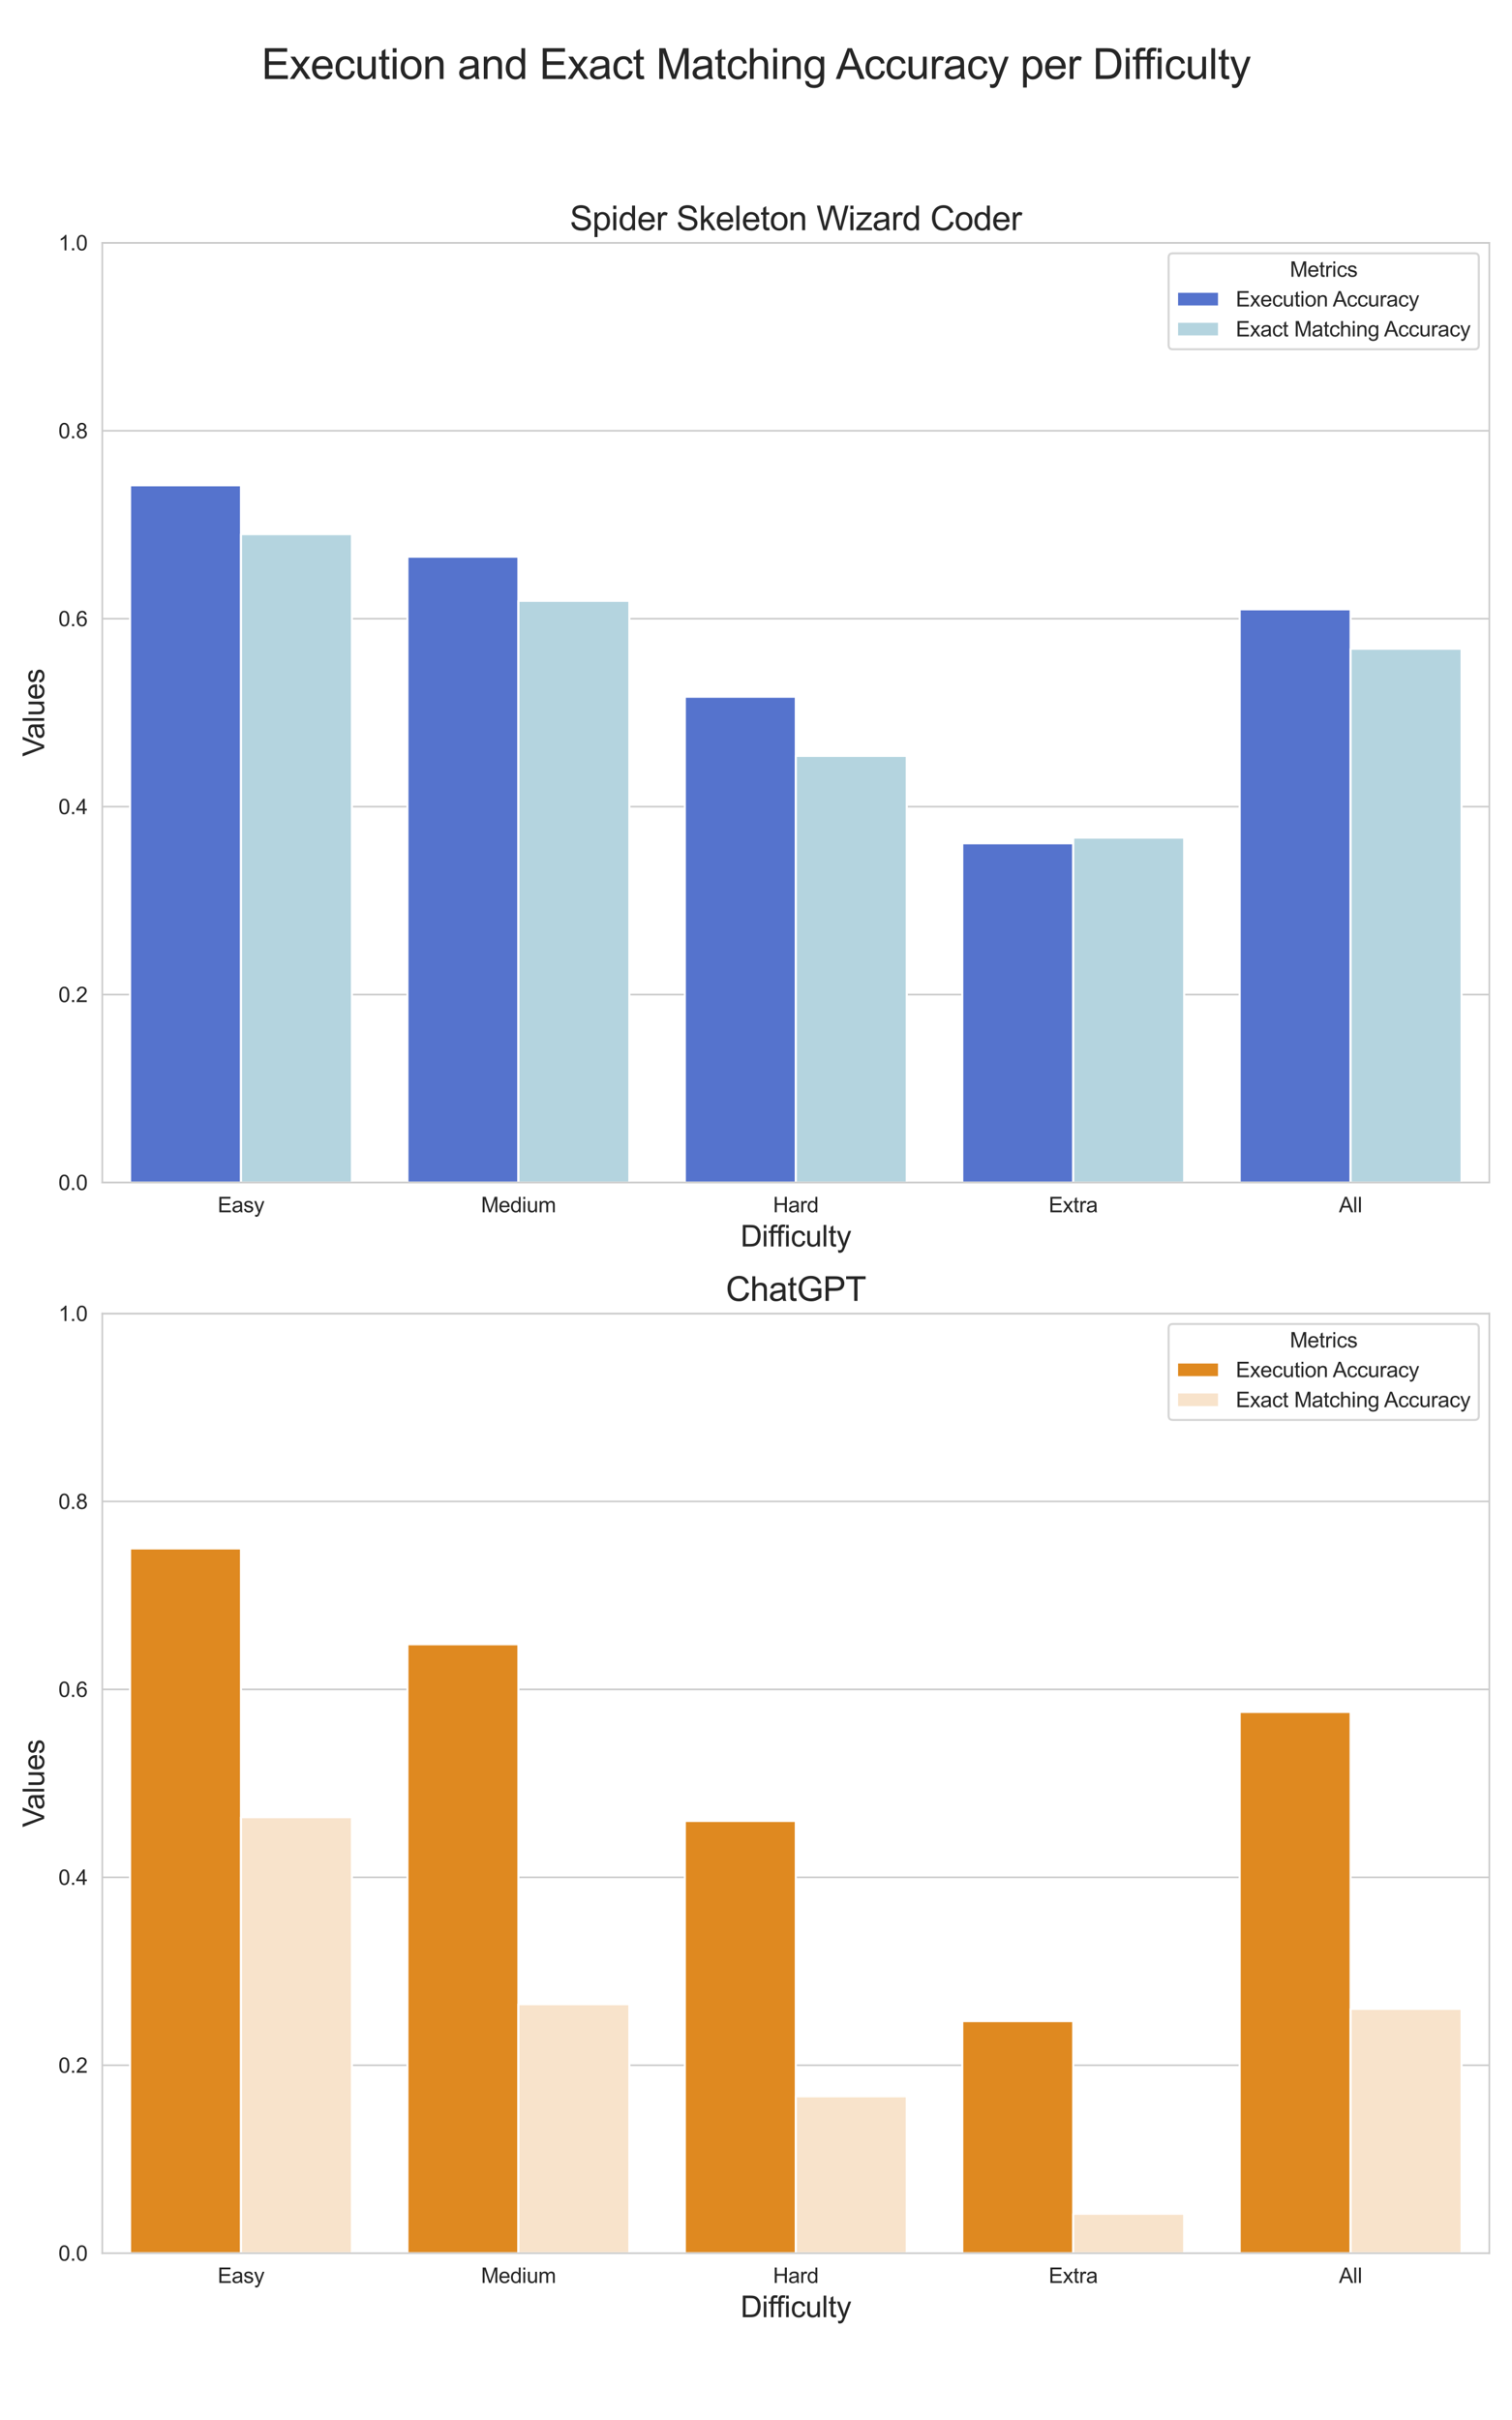<?xml version="1.0" encoding="utf-8" standalone="no"?>
<!DOCTYPE svg PUBLIC "-//W3C//DTD SVG 1.1//EN"
  "http://www.w3.org/Graphics/SVG/1.1/DTD/svg11.dtd">
<svg xmlns:xlink="http://www.w3.org/1999/xlink" width="720pt" height="1152pt" viewBox="0 0 720 1152" xmlns="http://www.w3.org/2000/svg" version="1.1">
 <defs>
  <style type="text/css">*{stroke-linejoin: round; stroke-linecap: butt}</style>
 </defs>
 <g id="figure_1">
  <g id="patch_1">
   <path d="M 0 1152 
L 720 1152 
L 720 0 
L 0 0 
z
" style="fill: #ffffff"/>
  </g>
  <g id="axes_1">
   <g id="patch_2">
    <path d="M 48.71 562.919 
L 709.2 562.919 
L 709.2 115.597 
L 48.71 115.597 
z
" style="fill: #ffffff"/>
   </g>
   <g id="matplotlib.axis_1">
    <g id="xtick_1">
     <g id="text_1">
      <!-- Easy -->
      <g style="fill: #262626" transform="translate(103.643 577.077) scale(0.1 -0.1)">
       <defs>
        <path id="ArialMT-45" d="M 506 0 
L 506 4581 
L 3819 4581 
L 3819 4041 
L 1113 4041 
L 1113 2638 
L 3647 2638 
L 3647 2100 
L 1113 2100 
L 1113 541 
L 3925 541 
L 3925 0 
L 506 0 
z
" transform="scale(0.016)"/>
        <path id="ArialMT-61" d="M 2588 409 
Q 2275 144 1986 34 
Q 1697 -75 1366 -75 
Q 819 -75 525 192 
Q 231 459 231 875 
Q 231 1119 342 1320 
Q 453 1522 633 1644 
Q 813 1766 1038 1828 
Q 1203 1872 1538 1913 
Q 2219 1994 2541 2106 
Q 2544 2222 2544 2253 
Q 2544 2597 2384 2738 
Q 2169 2928 1744 2928 
Q 1347 2928 1158 2789 
Q 969 2650 878 2297 
L 328 2372 
Q 403 2725 575 2942 
Q 747 3159 1072 3276 
Q 1397 3394 1825 3394 
Q 2250 3394 2515 3294 
Q 2781 3194 2906 3042 
Q 3031 2891 3081 2659 
Q 3109 2516 3109 2141 
L 3109 1391 
Q 3109 606 3145 398 
Q 3181 191 3288 0 
L 2700 0 
Q 2613 175 2588 409 
z
M 2541 1666 
Q 2234 1541 1622 1453 
Q 1275 1403 1131 1340 
Q 988 1278 909 1158 
Q 831 1038 831 891 
Q 831 666 1001 516 
Q 1172 366 1500 366 
Q 1825 366 2078 508 
Q 2331 650 2450 897 
Q 2541 1088 2541 1459 
L 2541 1666 
z
" transform="scale(0.016)"/>
        <path id="ArialMT-73" d="M 197 991 
L 753 1078 
Q 800 744 1014 566 
Q 1228 388 1613 388 
Q 2000 388 2187 545 
Q 2375 703 2375 916 
Q 2375 1106 2209 1216 
Q 2094 1291 1634 1406 
Q 1016 1563 777 1677 
Q 538 1791 414 1992 
Q 291 2194 291 2438 
Q 291 2659 392 2848 
Q 494 3038 669 3163 
Q 800 3259 1026 3326 
Q 1253 3394 1513 3394 
Q 1903 3394 2198 3281 
Q 2494 3169 2634 2976 
Q 2775 2784 2828 2463 
L 2278 2388 
Q 2241 2644 2061 2787 
Q 1881 2931 1553 2931 
Q 1166 2931 1000 2803 
Q 834 2675 834 2503 
Q 834 2394 903 2306 
Q 972 2216 1119 2156 
Q 1203 2125 1616 2013 
Q 2213 1853 2448 1751 
Q 2684 1650 2818 1456 
Q 2953 1263 2953 975 
Q 2953 694 2789 445 
Q 2625 197 2315 61 
Q 2006 -75 1616 -75 
Q 969 -75 630 194 
Q 291 463 197 991 
z
" transform="scale(0.016)"/>
        <path id="ArialMT-79" d="M 397 -1278 
L 334 -750 
Q 519 -800 656 -800 
Q 844 -800 956 -737 
Q 1069 -675 1141 -563 
Q 1194 -478 1313 -144 
Q 1328 -97 1363 -6 
L 103 3319 
L 709 3319 
L 1400 1397 
Q 1534 1031 1641 628 
Q 1738 1016 1872 1384 
L 2581 3319 
L 3144 3319 
L 1881 -56 
Q 1678 -603 1566 -809 
Q 1416 -1088 1222 -1217 
Q 1028 -1347 759 -1347 
Q 597 -1347 397 -1278 
z
" transform="scale(0.016)"/>
       </defs>
       <use xlink:href="#ArialMT-45"/>
       <use xlink:href="#ArialMT-61" x="66.699"/>
       <use xlink:href="#ArialMT-73" x="122.314"/>
       <use xlink:href="#ArialMT-79" x="172.314"/>
      </g>
     </g>
    </g>
    <g id="xtick_2">
     <g id="text_2">
      <!-- Medium -->
      <g style="fill: #262626" transform="translate(229.075 577.077) scale(0.1 -0.1)">
       <defs>
        <path id="ArialMT-4d" d="M 475 0 
L 475 4581 
L 1388 4581 
L 2472 1338 
Q 2622 884 2691 659 
Q 2769 909 2934 1394 
L 4031 4581 
L 4847 4581 
L 4847 0 
L 4263 0 
L 4263 3834 
L 2931 0 
L 2384 0 
L 1059 3900 
L 1059 0 
L 475 0 
z
" transform="scale(0.016)"/>
        <path id="ArialMT-65" d="M 2694 1069 
L 3275 997 
Q 3138 488 2766 206 
Q 2394 -75 1816 -75 
Q 1088 -75 661 373 
Q 234 822 234 1631 
Q 234 2469 665 2931 
Q 1097 3394 1784 3394 
Q 2450 3394 2872 2941 
Q 3294 2488 3294 1666 
Q 3294 1616 3291 1516 
L 816 1516 
Q 847 969 1125 678 
Q 1403 388 1819 388 
Q 2128 388 2347 550 
Q 2566 713 2694 1069 
z
M 847 1978 
L 2700 1978 
Q 2663 2397 2488 2606 
Q 2219 2931 1791 2931 
Q 1403 2931 1139 2672 
Q 875 2413 847 1978 
z
" transform="scale(0.016)"/>
        <path id="ArialMT-64" d="M 2575 0 
L 2575 419 
Q 2259 -75 1647 -75 
Q 1250 -75 917 144 
Q 584 363 401 755 
Q 219 1147 219 1656 
Q 219 2153 384 2558 
Q 550 2963 881 3178 
Q 1213 3394 1622 3394 
Q 1922 3394 2156 3267 
Q 2391 3141 2538 2938 
L 2538 4581 
L 3097 4581 
L 3097 0 
L 2575 0 
z
M 797 1656 
Q 797 1019 1065 703 
Q 1334 388 1700 388 
Q 2069 388 2326 689 
Q 2584 991 2584 1609 
Q 2584 2291 2321 2609 
Q 2059 2928 1675 2928 
Q 1300 2928 1048 2622 
Q 797 2316 797 1656 
z
" transform="scale(0.016)"/>
        <path id="ArialMT-69" d="M 425 3934 
L 425 4581 
L 988 4581 
L 988 3934 
L 425 3934 
z
M 425 0 
L 425 3319 
L 988 3319 
L 988 0 
L 425 0 
z
" transform="scale(0.016)"/>
        <path id="ArialMT-75" d="M 2597 0 
L 2597 488 
Q 2209 -75 1544 -75 
Q 1250 -75 995 37 
Q 741 150 617 320 
Q 494 491 444 738 
Q 409 903 409 1263 
L 409 3319 
L 972 3319 
L 972 1478 
Q 972 1038 1006 884 
Q 1059 663 1231 536 
Q 1403 409 1656 409 
Q 1909 409 2131 539 
Q 2353 669 2445 892 
Q 2538 1116 2538 1541 
L 2538 3319 
L 3100 3319 
L 3100 0 
L 2597 0 
z
" transform="scale(0.016)"/>
        <path id="ArialMT-6d" d="M 422 0 
L 422 3319 
L 925 3319 
L 925 2853 
Q 1081 3097 1340 3245 
Q 1600 3394 1931 3394 
Q 2300 3394 2536 3241 
Q 2772 3088 2869 2813 
Q 3263 3394 3894 3394 
Q 4388 3394 4653 3120 
Q 4919 2847 4919 2278 
L 4919 0 
L 4359 0 
L 4359 2091 
Q 4359 2428 4304 2576 
Q 4250 2725 4106 2815 
Q 3963 2906 3769 2906 
Q 3419 2906 3187 2673 
Q 2956 2441 2956 1928 
L 2956 0 
L 2394 0 
L 2394 2156 
Q 2394 2531 2256 2718 
Q 2119 2906 1806 2906 
Q 1569 2906 1367 2781 
Q 1166 2656 1075 2415 
Q 984 2175 984 1722 
L 984 0 
L 422 0 
z
" transform="scale(0.016)"/>
       </defs>
       <use xlink:href="#ArialMT-4d"/>
       <use xlink:href="#ArialMT-65" x="83.301"/>
       <use xlink:href="#ArialMT-64" x="138.916"/>
       <use xlink:href="#ArialMT-69" x="194.531"/>
       <use xlink:href="#ArialMT-75" x="216.748"/>
       <use xlink:href="#ArialMT-6d" x="272.363"/>
      </g>
     </g>
    </g>
    <g id="xtick_3">
     <g id="text_3">
      <!-- Hard -->
      <g style="fill: #262626" transform="translate(368.118 577.077) scale(0.1 -0.1)">
       <defs>
        <path id="ArialMT-48" d="M 513 0 
L 513 4581 
L 1119 4581 
L 1119 2700 
L 3500 2700 
L 3500 4581 
L 4106 4581 
L 4106 0 
L 3500 0 
L 3500 2159 
L 1119 2159 
L 1119 0 
L 513 0 
z
" transform="scale(0.016)"/>
        <path id="ArialMT-72" d="M 416 0 
L 416 3319 
L 922 3319 
L 922 2816 
Q 1116 3169 1280 3281 
Q 1444 3394 1641 3394 
Q 1925 3394 2219 3213 
L 2025 2691 
Q 1819 2813 1613 2813 
Q 1428 2813 1281 2702 
Q 1134 2591 1072 2394 
Q 978 2094 978 1738 
L 978 0 
L 416 0 
z
" transform="scale(0.016)"/>
       </defs>
       <use xlink:href="#ArialMT-48"/>
       <use xlink:href="#ArialMT-61" x="72.217"/>
       <use xlink:href="#ArialMT-72" x="127.832"/>
       <use xlink:href="#ArialMT-64" x="161.133"/>
      </g>
     </g>
    </g>
    <g id="xtick_4">
     <g id="text_4">
      <!-- Extra -->
      <g style="fill: #262626" transform="translate(499.383 577.077) scale(0.1 -0.1)">
       <defs>
        <path id="ArialMT-78" d="M 47 0 
L 1259 1725 
L 138 3319 
L 841 3319 
L 1350 2541 
Q 1494 2319 1581 2169 
Q 1719 2375 1834 2534 
L 2394 3319 
L 3066 3319 
L 1919 1756 
L 3153 0 
L 2463 0 
L 1781 1031 
L 1600 1309 
L 728 0 
L 47 0 
z
" transform="scale(0.016)"/>
        <path id="ArialMT-74" d="M 1650 503 
L 1731 6 
Q 1494 -44 1306 -44 
Q 1000 -44 831 53 
Q 663 150 594 308 
Q 525 466 525 972 
L 525 2881 
L 113 2881 
L 113 3319 
L 525 3319 
L 525 4141 
L 1084 4478 
L 1084 3319 
L 1650 3319 
L 1650 2881 
L 1084 2881 
L 1084 941 
Q 1084 700 1114 631 
Q 1144 563 1211 522 
Q 1278 481 1403 481 
Q 1497 481 1650 503 
z
" transform="scale(0.016)"/>
       </defs>
       <use xlink:href="#ArialMT-45"/>
       <use xlink:href="#ArialMT-78" x="66.699"/>
       <use xlink:href="#ArialMT-74" x="116.699"/>
       <use xlink:href="#ArialMT-72" x="144.482"/>
       <use xlink:href="#ArialMT-61" x="177.783"/>
      </g>
     </g>
    </g>
    <g id="xtick_5">
     <g id="text_5">
      <!-- All -->
      <g style="fill: #262626" transform="translate(637.594 577.077) scale(0.1 -0.1)">
       <defs>
        <path id="ArialMT-41" d="M -9 0 
L 1750 4581 
L 2403 4581 
L 4278 0 
L 3588 0 
L 3053 1388 
L 1138 1388 
L 634 0 
L -9 0 
z
M 1313 1881 
L 2866 1881 
L 2388 3150 
Q 2169 3728 2063 4100 
Q 1975 3659 1816 3225 
L 1313 1881 
z
" transform="scale(0.016)"/>
        <path id="ArialMT-6c" d="M 409 0 
L 409 4581 
L 972 4581 
L 972 0 
L 409 0 
z
" transform="scale(0.016)"/>
       </defs>
       <use xlink:href="#ArialMT-41"/>
       <use xlink:href="#ArialMT-6c" x="66.699"/>
       <use xlink:href="#ArialMT-6c" x="88.916"/>
      </g>
     </g>
    </g>
    <g id="text_6">
     <!-- Difficulty -->
     <g style="fill: #262626" transform="translate(352.63 593.373) scale(0.14 -0.14)">
      <defs>
       <path id="ArialMT-44" d="M 494 0 
L 494 4581 
L 2072 4581 
Q 2606 4581 2888 4516 
Q 3281 4425 3559 4188 
Q 3922 3881 4101 3404 
Q 4281 2928 4281 2316 
Q 4281 1794 4159 1391 
Q 4038 988 3847 723 
Q 3656 459 3429 307 
Q 3203 156 2883 78 
Q 2563 0 2147 0 
L 494 0 
z
M 1100 541 
L 2078 541 
Q 2531 541 2789 625 
Q 3047 709 3200 863 
Q 3416 1078 3536 1442 
Q 3656 1806 3656 2325 
Q 3656 3044 3420 3430 
Q 3184 3816 2847 3947 
Q 2603 4041 2063 4041 
L 1100 4041 
L 1100 541 
z
" transform="scale(0.016)"/>
       <path id="ArialMT-66" d="M 556 0 
L 556 2881 
L 59 2881 
L 59 3319 
L 556 3319 
L 556 3672 
Q 556 4006 616 4169 
Q 697 4388 901 4523 
Q 1106 4659 1475 4659 
Q 1713 4659 2000 4603 
L 1916 4113 
Q 1741 4144 1584 4144 
Q 1328 4144 1222 4034 
Q 1116 3925 1116 3625 
L 1116 3319 
L 1763 3319 
L 1763 2881 
L 1116 2881 
L 1116 0 
L 556 0 
z
" transform="scale(0.016)"/>
       <path id="ArialMT-63" d="M 2588 1216 
L 3141 1144 
Q 3050 572 2676 248 
Q 2303 -75 1759 -75 
Q 1078 -75 664 370 
Q 250 816 250 1647 
Q 250 2184 428 2587 
Q 606 2991 970 3192 
Q 1334 3394 1763 3394 
Q 2303 3394 2647 3120 
Q 2991 2847 3088 2344 
L 2541 2259 
Q 2463 2594 2264 2762 
Q 2066 2931 1784 2931 
Q 1359 2931 1093 2626 
Q 828 2322 828 1663 
Q 828 994 1084 691 
Q 1341 388 1753 388 
Q 2084 388 2306 591 
Q 2528 794 2588 1216 
z
" transform="scale(0.016)"/>
      </defs>
      <use xlink:href="#ArialMT-44"/>
      <use xlink:href="#ArialMT-69" x="72.217"/>
      <use xlink:href="#ArialMT-66" x="94.434"/>
      <use xlink:href="#ArialMT-66" x="120.467"/>
      <use xlink:href="#ArialMT-69" x="148.25"/>
      <use xlink:href="#ArialMT-63" x="170.467"/>
      <use xlink:href="#ArialMT-75" x="220.467"/>
      <use xlink:href="#ArialMT-6c" x="276.082"/>
      <use xlink:href="#ArialMT-74" x="298.299"/>
      <use xlink:href="#ArialMT-79" x="326.082"/>
     </g>
    </g>
   </g>
   <g id="matplotlib.axis_2">
    <g id="ytick_1">
     <g id="line2d_1">
      <path d="M 48.71 562.919 
L 709.2 562.919 
" clip-path="url(#p9396e38863)" style="fill: none; stroke: #cccccc; stroke-width: 0.8; stroke-linecap: round"/>
     </g>
     <g id="text_7">
      <!-- 0.0 -->
      <g style="fill: #262626" transform="translate(27.81 566.498) scale(0.1 -0.1)">
       <defs>
        <path id="ArialMT-30" d="M 266 2259 
Q 266 3072 433 3567 
Q 600 4063 929 4331 
Q 1259 4600 1759 4600 
Q 2128 4600 2406 4451 
Q 2684 4303 2865 4023 
Q 3047 3744 3150 3342 
Q 3253 2941 3253 2259 
Q 3253 1453 3087 958 
Q 2922 463 2592 192 
Q 2263 -78 1759 -78 
Q 1097 -78 719 397 
Q 266 969 266 2259 
z
M 844 2259 
Q 844 1131 1108 757 
Q 1372 384 1759 384 
Q 2147 384 2411 759 
Q 2675 1134 2675 2259 
Q 2675 3391 2411 3762 
Q 2147 4134 1753 4134 
Q 1366 4134 1134 3806 
Q 844 3388 844 2259 
z
" transform="scale(0.016)"/>
        <path id="ArialMT-2e" d="M 581 0 
L 581 641 
L 1222 641 
L 1222 0 
L 581 0 
z
" transform="scale(0.016)"/>
       </defs>
       <use xlink:href="#ArialMT-30"/>
       <use xlink:href="#ArialMT-2e" x="55.615"/>
       <use xlink:href="#ArialMT-30" x="83.398"/>
      </g>
     </g>
    </g>
    <g id="ytick_2">
     <g id="line2d_2">
      <path d="M 48.71 473.454 
L 709.2 473.454 
" clip-path="url(#p9396e38863)" style="fill: none; stroke: #cccccc; stroke-width: 0.8; stroke-linecap: round"/>
     </g>
     <g id="text_8">
      <!-- 0.2 -->
      <g style="fill: #262626" transform="translate(27.81 477.033) scale(0.1 -0.1)">
       <defs>
        <path id="ArialMT-32" d="M 3222 541 
L 3222 0 
L 194 0 
Q 188 203 259 391 
Q 375 700 629 1000 
Q 884 1300 1366 1694 
Q 2113 2306 2375 2664 
Q 2638 3022 2638 3341 
Q 2638 3675 2398 3904 
Q 2159 4134 1775 4134 
Q 1369 4134 1125 3890 
Q 881 3647 878 3216 
L 300 3275 
Q 359 3922 746 4261 
Q 1134 4600 1788 4600 
Q 2447 4600 2831 4234 
Q 3216 3869 3216 3328 
Q 3216 3053 3103 2787 
Q 2991 2522 2730 2228 
Q 2469 1934 1863 1422 
Q 1356 997 1212 845 
Q 1069 694 975 541 
L 3222 541 
z
" transform="scale(0.016)"/>
       </defs>
       <use xlink:href="#ArialMT-30"/>
       <use xlink:href="#ArialMT-2e" x="55.615"/>
       <use xlink:href="#ArialMT-32" x="83.398"/>
      </g>
     </g>
    </g>
    <g id="ytick_3">
     <g id="line2d_3">
      <path d="M 48.71 383.99 
L 709.2 383.99 
" clip-path="url(#p9396e38863)" style="fill: none; stroke: #cccccc; stroke-width: 0.8; stroke-linecap: round"/>
     </g>
     <g id="text_9">
      <!-- 0.4 -->
      <g style="fill: #262626" transform="translate(27.81 387.569) scale(0.1 -0.1)">
       <defs>
        <path id="ArialMT-34" d="M 2069 0 
L 2069 1097 
L 81 1097 
L 81 1613 
L 2172 4581 
L 2631 4581 
L 2631 1613 
L 3250 1613 
L 3250 1097 
L 2631 1097 
L 2631 0 
L 2069 0 
z
M 2069 1613 
L 2069 3678 
L 634 1613 
L 2069 1613 
z
" transform="scale(0.016)"/>
       </defs>
       <use xlink:href="#ArialMT-30"/>
       <use xlink:href="#ArialMT-2e" x="55.615"/>
       <use xlink:href="#ArialMT-34" x="83.398"/>
      </g>
     </g>
    </g>
    <g id="ytick_4">
     <g id="line2d_4">
      <path d="M 48.71 294.526 
L 709.2 294.526 
" clip-path="url(#p9396e38863)" style="fill: none; stroke: #cccccc; stroke-width: 0.8; stroke-linecap: round"/>
     </g>
     <g id="text_10">
      <!-- 0.6 -->
      <g style="fill: #262626" transform="translate(27.81 298.105) scale(0.1 -0.1)">
       <defs>
        <path id="ArialMT-36" d="M 3184 3459 
L 2625 3416 
Q 2550 3747 2413 3897 
Q 2184 4138 1850 4138 
Q 1581 4138 1378 3988 
Q 1113 3794 959 3422 
Q 806 3050 800 2363 
Q 1003 2672 1297 2822 
Q 1591 2972 1913 2972 
Q 2475 2972 2870 2558 
Q 3266 2144 3266 1488 
Q 3266 1056 3080 686 
Q 2894 316 2569 119 
Q 2244 -78 1831 -78 
Q 1128 -78 684 439 
Q 241 956 241 2144 
Q 241 3472 731 4075 
Q 1159 4600 1884 4600 
Q 2425 4600 2770 4297 
Q 3116 3994 3184 3459 
z
M 888 1484 
Q 888 1194 1011 928 
Q 1134 663 1356 523 
Q 1578 384 1822 384 
Q 2178 384 2434 671 
Q 2691 959 2691 1453 
Q 2691 1928 2437 2201 
Q 2184 2475 1800 2475 
Q 1419 2475 1153 2201 
Q 888 1928 888 1484 
z
" transform="scale(0.016)"/>
       </defs>
       <use xlink:href="#ArialMT-30"/>
       <use xlink:href="#ArialMT-2e" x="55.615"/>
       <use xlink:href="#ArialMT-36" x="83.398"/>
      </g>
     </g>
    </g>
    <g id="ytick_5">
     <g id="line2d_5">
      <path d="M 48.71 205.062 
L 709.2 205.062 
" clip-path="url(#p9396e38863)" style="fill: none; stroke: #cccccc; stroke-width: 0.8; stroke-linecap: round"/>
     </g>
     <g id="text_11">
      <!-- 0.8 -->
      <g style="fill: #262626" transform="translate(27.81 208.641) scale(0.1 -0.1)">
       <defs>
        <path id="ArialMT-38" d="M 1131 2484 
Q 781 2613 612 2850 
Q 444 3088 444 3419 
Q 444 3919 803 4259 
Q 1163 4600 1759 4600 
Q 2359 4600 2725 4251 
Q 3091 3903 3091 3403 
Q 3091 3084 2923 2848 
Q 2756 2613 2416 2484 
Q 2838 2347 3058 2040 
Q 3278 1734 3278 1309 
Q 3278 722 2862 322 
Q 2447 -78 1769 -78 
Q 1091 -78 675 323 
Q 259 725 259 1325 
Q 259 1772 486 2073 
Q 713 2375 1131 2484 
z
M 1019 3438 
Q 1019 3113 1228 2906 
Q 1438 2700 1772 2700 
Q 2097 2700 2305 2904 
Q 2513 3109 2513 3406 
Q 2513 3716 2298 3927 
Q 2084 4138 1766 4138 
Q 1444 4138 1231 3931 
Q 1019 3725 1019 3438 
z
M 838 1322 
Q 838 1081 952 856 
Q 1066 631 1291 507 
Q 1516 384 1775 384 
Q 2178 384 2440 643 
Q 2703 903 2703 1303 
Q 2703 1709 2433 1975 
Q 2163 2241 1756 2241 
Q 1359 2241 1098 1978 
Q 838 1716 838 1322 
z
" transform="scale(0.016)"/>
       </defs>
       <use xlink:href="#ArialMT-30"/>
       <use xlink:href="#ArialMT-2e" x="55.615"/>
       <use xlink:href="#ArialMT-38" x="83.398"/>
      </g>
     </g>
    </g>
    <g id="ytick_6">
     <g id="line2d_6">
      <path d="M 48.71 115.597 
L 709.2 115.597 
" clip-path="url(#p9396e38863)" style="fill: none; stroke: #cccccc; stroke-width: 0.8; stroke-linecap: round"/>
     </g>
     <g id="text_12">
      <!-- 1.0 -->
      <g style="fill: #262626" transform="translate(27.81 119.176) scale(0.1 -0.1)">
       <defs>
        <path id="ArialMT-31" d="M 2384 0 
L 1822 0 
L 1822 3584 
Q 1619 3391 1289 3197 
Q 959 3003 697 2906 
L 697 3450 
Q 1169 3672 1522 3987 
Q 1875 4303 2022 4600 
L 2384 4600 
L 2384 0 
z
" transform="scale(0.016)"/>
       </defs>
       <use xlink:href="#ArialMT-31"/>
       <use xlink:href="#ArialMT-2e" x="55.615"/>
       <use xlink:href="#ArialMT-30" x="83.398"/>
      </g>
     </g>
    </g>
    <g id="text_13">
     <!-- Values -->
     <g style="fill: #262626" transform="translate(21.027 360.144) rotate(-90) scale(0.14 -0.14)">
      <defs>
       <path id="ArialMT-56" d="M 1803 0 
L 28 4581 
L 684 4581 
L 1875 1253 
Q 2019 853 2116 503 
Q 2222 878 2363 1253 
L 3600 4581 
L 4219 4581 
L 2425 0 
L 1803 0 
z
" transform="scale(0.016)"/>
      </defs>
      <use xlink:href="#ArialMT-56"/>
      <use xlink:href="#ArialMT-61" x="59.324"/>
      <use xlink:href="#ArialMT-6c" x="114.939"/>
      <use xlink:href="#ArialMT-75" x="137.156"/>
      <use xlink:href="#ArialMT-65" x="192.771"/>
      <use xlink:href="#ArialMT-73" x="248.387"/>
     </g>
    </g>
   </g>
   <g id="patch_3">
    <path d="M 61.92 562.919 
L 114.759 562.919 
L 114.759 231.006 
L 61.92 231.006 
z
" clip-path="url(#p9396e38863)" style="fill: #5573cd; stroke: #ffffff; stroke-linejoin: miter"/>
   </g>
   <g id="patch_4">
    <path d="M 194.018 562.919 
L 246.857 562.919 
L 246.857 265.003 
L 194.018 265.003 
z
" clip-path="url(#p9396e38863)" style="fill: #5573cd; stroke: #ffffff; stroke-linejoin: miter"/>
   </g>
   <g id="patch_5">
    <path d="M 326.116 562.919 
L 378.955 562.919 
L 378.955 331.654 
L 326.116 331.654 
z
" clip-path="url(#p9396e38863)" style="fill: #5573cd; stroke: #ffffff; stroke-linejoin: miter"/>
   </g>
   <g id="patch_6">
    <path d="M 458.214 562.919 
L 511.053 562.919 
L 511.053 401.436 
L 458.214 401.436 
z
" clip-path="url(#p9396e38863)" style="fill: #5573cd; stroke: #ffffff; stroke-linejoin: miter"/>
   </g>
   <g id="patch_7">
    <path d="M 590.312 562.919 
L 643.151 562.919 
L 643.151 290.053 
L 590.312 290.053 
z
" clip-path="url(#p9396e38863)" style="fill: #5573cd; stroke: #ffffff; stroke-linejoin: miter"/>
   </g>
   <g id="patch_8">
    <path d="M 114.759 562.919 
L 167.598 562.919 
L 167.598 254.267 
L 114.759 254.267 
z
" clip-path="url(#p9396e38863)" style="fill: #b4d4df; stroke: #ffffff; stroke-linejoin: miter"/>
   </g>
   <g id="patch_9">
    <path d="M 246.857 562.919 
L 299.696 562.919 
L 299.696 286.027 
L 246.857 286.027 
z
" clip-path="url(#p9396e38863)" style="fill: #b4d4df; stroke: #ffffff; stroke-linejoin: miter"/>
   </g>
   <g id="patch_10">
    <path d="M 378.955 562.919 
L 431.794 562.919 
L 431.794 359.835 
L 378.955 359.835 
z
" clip-path="url(#p9396e38863)" style="fill: #b4d4df; stroke: #ffffff; stroke-linejoin: miter"/>
   </g>
   <g id="patch_11">
    <path d="M 511.053 562.919 
L 563.892 562.919 
L 563.892 398.752 
L 511.053 398.752 
z
" clip-path="url(#p9396e38863)" style="fill: #b4d4df; stroke: #ffffff; stroke-linejoin: miter"/>
   </g>
   <g id="patch_12">
    <path d="M 643.151 562.919 
L 695.99 562.919 
L 695.99 308.84 
L 643.151 308.84 
z
" clip-path="url(#p9396e38863)" style="fill: #b4d4df; stroke: #ffffff; stroke-linejoin: miter"/>
   </g>
   <g id="line2d_7">
    <path clip-path="url(#p9396e38863)" style="fill: none; stroke: #424242; stroke-width: 2.7; stroke-linecap: round"/>
   </g>
   <g id="line2d_8">
    <path clip-path="url(#p9396e38863)" style="fill: none; stroke: #424242; stroke-width: 2.7; stroke-linecap: round"/>
   </g>
   <g id="line2d_9">
    <path clip-path="url(#p9396e38863)" style="fill: none; stroke: #424242; stroke-width: 2.7; stroke-linecap: round"/>
   </g>
   <g id="line2d_10">
    <path clip-path="url(#p9396e38863)" style="fill: none; stroke: #424242; stroke-width: 2.7; stroke-linecap: round"/>
   </g>
   <g id="line2d_11">
    <path clip-path="url(#p9396e38863)" style="fill: none; stroke: #424242; stroke-width: 2.7; stroke-linecap: round"/>
   </g>
   <g id="line2d_12">
    <path clip-path="url(#p9396e38863)" style="fill: none; stroke: #424242; stroke-width: 2.7; stroke-linecap: round"/>
   </g>
   <g id="line2d_13">
    <path clip-path="url(#p9396e38863)" style="fill: none; stroke: #424242; stroke-width: 2.7; stroke-linecap: round"/>
   </g>
   <g id="line2d_14">
    <path clip-path="url(#p9396e38863)" style="fill: none; stroke: #424242; stroke-width: 2.7; stroke-linecap: round"/>
   </g>
   <g id="line2d_15">
    <path clip-path="url(#p9396e38863)" style="fill: none; stroke: #424242; stroke-width: 2.7; stroke-linecap: round"/>
   </g>
   <g id="line2d_16">
    <path clip-path="url(#p9396e38863)" style="fill: none; stroke: #424242; stroke-width: 2.7; stroke-linecap: round"/>
   </g>
   <g id="patch_13">
    <path d="M 48.71 562.919 
L 48.71 115.597 
" style="fill: none; stroke: #cccccc; stroke-width: 0.8; stroke-linejoin: miter; stroke-linecap: square"/>
   </g>
   <g id="patch_14">
    <path d="M 709.2 562.919 
L 709.2 115.597 
" style="fill: none; stroke: #cccccc; stroke-width: 0.8; stroke-linejoin: miter; stroke-linecap: square"/>
   </g>
   <g id="patch_15">
    <path d="M 48.71 562.919 
L 709.2 562.919 
" style="fill: none; stroke: #cccccc; stroke-width: 0.8; stroke-linejoin: miter; stroke-linecap: square"/>
   </g>
   <g id="patch_16">
    <path d="M 48.71 115.597 
L 709.2 115.597 
" style="fill: none; stroke: #cccccc; stroke-width: 0.8; stroke-linejoin: miter; stroke-linecap: square"/>
   </g>
   <g id="text_14">
    <!-- Spider Skeleton Wizard Coder -->
    <g style="fill: #262626" transform="translate(271.355 109.597) scale(0.16 -0.16)">
     <defs>
      <path id="ArialMT-53" d="M 288 1472 
L 859 1522 
Q 900 1178 1048 958 
Q 1197 738 1509 602 
Q 1822 466 2213 466 
Q 2559 466 2825 569 
Q 3091 672 3220 851 
Q 3350 1031 3350 1244 
Q 3350 1459 3225 1620 
Q 3100 1781 2813 1891 
Q 2628 1963 1997 2114 
Q 1366 2266 1113 2400 
Q 784 2572 623 2826 
Q 463 3081 463 3397 
Q 463 3744 659 4045 
Q 856 4347 1234 4503 
Q 1613 4659 2075 4659 
Q 2584 4659 2973 4495 
Q 3363 4331 3572 4012 
Q 3781 3694 3797 3291 
L 3216 3247 
Q 3169 3681 2898 3903 
Q 2628 4125 2100 4125 
Q 1550 4125 1298 3923 
Q 1047 3722 1047 3438 
Q 1047 3191 1225 3031 
Q 1400 2872 2139 2705 
Q 2878 2538 3153 2413 
Q 3553 2228 3743 1945 
Q 3934 1663 3934 1294 
Q 3934 928 3725 604 
Q 3516 281 3123 101 
Q 2731 -78 2241 -78 
Q 1619 -78 1198 103 
Q 778 284 539 648 
Q 300 1013 288 1472 
z
" transform="scale(0.016)"/>
      <path id="ArialMT-70" d="M 422 -1272 
L 422 3319 
L 934 3319 
L 934 2888 
Q 1116 3141 1344 3267 
Q 1572 3394 1897 3394 
Q 2322 3394 2647 3175 
Q 2972 2956 3137 2557 
Q 3303 2159 3303 1684 
Q 3303 1175 3120 767 
Q 2938 359 2589 142 
Q 2241 -75 1856 -75 
Q 1575 -75 1351 44 
Q 1128 163 984 344 
L 984 -1272 
L 422 -1272 
z
M 931 1641 
Q 931 1000 1190 694 
Q 1450 388 1819 388 
Q 2194 388 2461 705 
Q 2728 1022 2728 1688 
Q 2728 2322 2467 2637 
Q 2206 2953 1844 2953 
Q 1484 2953 1207 2617 
Q 931 2281 931 1641 
z
" transform="scale(0.016)"/>
      <path id="ArialMT-20" transform="scale(0.016)"/>
      <path id="ArialMT-6b" d="M 425 0 
L 425 4581 
L 988 4581 
L 988 1969 
L 2319 3319 
L 3047 3319 
L 1778 2088 
L 3175 0 
L 2481 0 
L 1384 1697 
L 988 1316 
L 988 0 
L 425 0 
z
" transform="scale(0.016)"/>
      <path id="ArialMT-6f" d="M 213 1659 
Q 213 2581 725 3025 
Q 1153 3394 1769 3394 
Q 2453 3394 2887 2945 
Q 3322 2497 3322 1706 
Q 3322 1066 3130 698 
Q 2938 331 2570 128 
Q 2203 -75 1769 -75 
Q 1072 -75 642 372 
Q 213 819 213 1659 
z
M 791 1659 
Q 791 1022 1069 705 
Q 1347 388 1769 388 
Q 2188 388 2466 706 
Q 2744 1025 2744 1678 
Q 2744 2294 2464 2611 
Q 2184 2928 1769 2928 
Q 1347 2928 1069 2612 
Q 791 2297 791 1659 
z
" transform="scale(0.016)"/>
      <path id="ArialMT-6e" d="M 422 0 
L 422 3319 
L 928 3319 
L 928 2847 
Q 1294 3394 1984 3394 
Q 2284 3394 2536 3286 
Q 2788 3178 2913 3003 
Q 3038 2828 3088 2588 
Q 3119 2431 3119 2041 
L 3119 0 
L 2556 0 
L 2556 2019 
Q 2556 2363 2490 2533 
Q 2425 2703 2258 2804 
Q 2091 2906 1866 2906 
Q 1506 2906 1245 2678 
Q 984 2450 984 1813 
L 984 0 
L 422 0 
z
" transform="scale(0.016)"/>
      <path id="ArialMT-57" d="M 1294 0 
L 78 4581 
L 700 4581 
L 1397 1578 
Q 1509 1106 1591 641 
Q 1766 1375 1797 1488 
L 2669 4581 
L 3400 4581 
L 4056 2263 
Q 4303 1400 4413 641 
Q 4500 1075 4641 1638 
L 5359 4581 
L 5969 4581 
L 4713 0 
L 4128 0 
L 3163 3491 
Q 3041 3928 3019 4028 
Q 2947 3713 2884 3491 
L 1913 0 
L 1294 0 
z
" transform="scale(0.016)"/>
      <path id="ArialMT-7a" d="M 125 0 
L 125 456 
L 2238 2881 
Q 1878 2863 1603 2863 
L 250 2863 
L 250 3319 
L 2963 3319 
L 2963 2947 
L 1166 841 
L 819 456 
Q 1197 484 1528 484 
L 3063 484 
L 3063 0 
L 125 0 
z
" transform="scale(0.016)"/>
      <path id="ArialMT-43" d="M 3763 1606 
L 4369 1453 
Q 4178 706 3683 314 
Q 3188 -78 2472 -78 
Q 1731 -78 1267 223 
Q 803 525 561 1097 
Q 319 1669 319 2325 
Q 319 3041 592 3573 
Q 866 4106 1370 4382 
Q 1875 4659 2481 4659 
Q 3169 4659 3637 4309 
Q 4106 3959 4291 3325 
L 3694 3184 
Q 3534 3684 3231 3912 
Q 2928 4141 2469 4141 
Q 1941 4141 1586 3887 
Q 1231 3634 1087 3207 
Q 944 2781 944 2328 
Q 944 1744 1114 1308 
Q 1284 872 1643 656 
Q 2003 441 2422 441 
Q 2931 441 3284 734 
Q 3638 1028 3763 1606 
z
" transform="scale(0.016)"/>
     </defs>
     <use xlink:href="#ArialMT-53"/>
     <use xlink:href="#ArialMT-70" x="66.699"/>
     <use xlink:href="#ArialMT-69" x="122.314"/>
     <use xlink:href="#ArialMT-64" x="144.531"/>
     <use xlink:href="#ArialMT-65" x="200.146"/>
     <use xlink:href="#ArialMT-72" x="255.762"/>
     <use xlink:href="#ArialMT-20" x="289.062"/>
     <use xlink:href="#ArialMT-53" x="316.846"/>
     <use xlink:href="#ArialMT-6b" x="383.545"/>
     <use xlink:href="#ArialMT-65" x="433.545"/>
     <use xlink:href="#ArialMT-6c" x="489.16"/>
     <use xlink:href="#ArialMT-65" x="511.377"/>
     <use xlink:href="#ArialMT-74" x="566.992"/>
     <use xlink:href="#ArialMT-6f" x="594.775"/>
     <use xlink:href="#ArialMT-6e" x="650.391"/>
     <use xlink:href="#ArialMT-20" x="706.006"/>
     <use xlink:href="#ArialMT-57" x="733.789"/>
     <use xlink:href="#ArialMT-69" x="828.174"/>
     <use xlink:href="#ArialMT-7a" x="850.391"/>
     <use xlink:href="#ArialMT-61" x="900.391"/>
     <use xlink:href="#ArialMT-72" x="956.006"/>
     <use xlink:href="#ArialMT-64" x="989.307"/>
     <use xlink:href="#ArialMT-20" x="1044.922"/>
     <use xlink:href="#ArialMT-43" x="1072.705"/>
     <use xlink:href="#ArialMT-6f" x="1144.922"/>
     <use xlink:href="#ArialMT-64" x="1200.537"/>
     <use xlink:href="#ArialMT-65" x="1256.152"/>
     <use xlink:href="#ArialMT-72" x="1311.768"/>
    </g>
   </g>
   <g id="legend_1">
    <g id="patch_17">
     <path d="M 558.489 166.268 
L 702.2 166.268 
Q 704.2 166.268 704.2 164.268 
L 704.2 122.597 
Q 704.2 120.597 702.2 120.597 
L 558.489 120.597 
Q 556.489 120.597 556.489 122.597 
L 556.489 164.268 
Q 556.489 166.268 558.489 166.268 
z
" style="fill: #ffffff; opacity: 0.8; stroke: #cccccc; stroke-linejoin: miter"/>
    </g>
    <g id="text_15">
     <!-- Metrics -->
     <g style="fill: #262626" transform="translate(614.234 131.755) scale(0.1 -0.1)">
      <use xlink:href="#ArialMT-4d"/>
      <use xlink:href="#ArialMT-65" x="83.301"/>
      <use xlink:href="#ArialMT-74" x="138.916"/>
      <use xlink:href="#ArialMT-72" x="166.699"/>
      <use xlink:href="#ArialMT-69" x="200"/>
      <use xlink:href="#ArialMT-63" x="222.217"/>
      <use xlink:href="#ArialMT-73" x="272.217"/>
     </g>
    </g>
    <g id="patch_18">
     <path d="M 560.489 145.901 
L 580.489 145.901 
L 580.489 138.901 
L 560.489 138.901 
z
" style="fill: #5573cd; stroke: #ffffff; stroke-linejoin: miter"/>
    </g>
    <g id="text_16">
     <!-- Execution Accuracy -->
     <g style="fill: #262626" transform="translate(588.489 145.901) scale(0.1 -0.1)">
      <use xlink:href="#ArialMT-45"/>
      <use xlink:href="#ArialMT-78" x="66.699"/>
      <use xlink:href="#ArialMT-65" x="116.699"/>
      <use xlink:href="#ArialMT-63" x="172.314"/>
      <use xlink:href="#ArialMT-75" x="222.314"/>
      <use xlink:href="#ArialMT-74" x="277.93"/>
      <use xlink:href="#ArialMT-69" x="305.713"/>
      <use xlink:href="#ArialMT-6f" x="327.93"/>
      <use xlink:href="#ArialMT-6e" x="383.545"/>
      <use xlink:href="#ArialMT-20" x="439.16"/>
      <use xlink:href="#ArialMT-41" x="461.443"/>
      <use xlink:href="#ArialMT-63" x="528.143"/>
      <use xlink:href="#ArialMT-63" x="578.143"/>
      <use xlink:href="#ArialMT-75" x="628.143"/>
      <use xlink:href="#ArialMT-72" x="683.758"/>
      <use xlink:href="#ArialMT-61" x="717.059"/>
      <use xlink:href="#ArialMT-63" x="772.674"/>
      <use xlink:href="#ArialMT-79" x="822.674"/>
     </g>
    </g>
    <g id="patch_19">
     <path d="M 560.489 160.163 
L 580.489 160.163 
L 580.489 153.163 
L 560.489 153.163 
z
" style="fill: #b4d4df; stroke: #ffffff; stroke-linejoin: miter"/>
    </g>
    <g id="text_17">
     <!-- Exact Matching Accuracy -->
     <g style="fill: #262626" transform="translate(588.489 160.163) scale(0.1 -0.1)">
      <defs>
       <path id="ArialMT-68" d="M 422 0 
L 422 4581 
L 984 4581 
L 984 2938 
Q 1378 3394 1978 3394 
Q 2347 3394 2619 3248 
Q 2891 3103 3008 2847 
Q 3125 2591 3125 2103 
L 3125 0 
L 2563 0 
L 2563 2103 
Q 2563 2525 2380 2717 
Q 2197 2909 1863 2909 
Q 1613 2909 1392 2779 
Q 1172 2650 1078 2428 
Q 984 2206 984 1816 
L 984 0 
L 422 0 
z
" transform="scale(0.016)"/>
       <path id="ArialMT-67" d="M 319 -275 
L 866 -356 
Q 900 -609 1056 -725 
Q 1266 -881 1628 -881 
Q 2019 -881 2231 -725 
Q 2444 -569 2519 -288 
Q 2563 -116 2559 434 
Q 2191 0 1641 0 
Q 956 0 581 494 
Q 206 988 206 1678 
Q 206 2153 378 2554 
Q 550 2956 876 3175 
Q 1203 3394 1644 3394 
Q 2231 3394 2613 2919 
L 2613 3319 
L 3131 3319 
L 3131 450 
Q 3131 -325 2973 -648 
Q 2816 -972 2473 -1159 
Q 2131 -1347 1631 -1347 
Q 1038 -1347 672 -1080 
Q 306 -813 319 -275 
z
M 784 1719 
Q 784 1066 1043 766 
Q 1303 466 1694 466 
Q 2081 466 2343 764 
Q 2606 1063 2606 1700 
Q 2606 2309 2336 2618 
Q 2066 2928 1684 2928 
Q 1309 2928 1046 2623 
Q 784 2319 784 1719 
z
" transform="scale(0.016)"/>
      </defs>
      <use xlink:href="#ArialMT-45"/>
      <use xlink:href="#ArialMT-78" x="66.699"/>
      <use xlink:href="#ArialMT-61" x="116.699"/>
      <use xlink:href="#ArialMT-63" x="172.314"/>
      <use xlink:href="#ArialMT-74" x="222.314"/>
      <use xlink:href="#ArialMT-20" x="250.098"/>
      <use xlink:href="#ArialMT-4d" x="277.881"/>
      <use xlink:href="#ArialMT-61" x="361.182"/>
      <use xlink:href="#ArialMT-74" x="416.797"/>
      <use xlink:href="#ArialMT-63" x="444.58"/>
      <use xlink:href="#ArialMT-68" x="494.58"/>
      <use xlink:href="#ArialMT-69" x="550.195"/>
      <use xlink:href="#ArialMT-6e" x="572.412"/>
      <use xlink:href="#ArialMT-67" x="628.027"/>
      <use xlink:href="#ArialMT-20" x="683.643"/>
      <use xlink:href="#ArialMT-41" x="705.926"/>
      <use xlink:href="#ArialMT-63" x="772.625"/>
      <use xlink:href="#ArialMT-63" x="822.625"/>
      <use xlink:href="#ArialMT-75" x="872.625"/>
      <use xlink:href="#ArialMT-72" x="928.24"/>
      <use xlink:href="#ArialMT-61" x="961.541"/>
      <use xlink:href="#ArialMT-63" x="1017.156"/>
      <use xlink:href="#ArialMT-79" x="1067.156"/>
     </g>
    </g>
   </g>
  </g>
  <g id="axes_2">
   <g id="patch_20">
    <path d="M 48.71 1072.6 
L 709.2 1072.6 
L 709.2 625.279 
L 48.71 625.279 
z
" style="fill: #ffffff"/>
   </g>
   <g id="matplotlib.axis_3">
    <g id="xtick_6">
     <g id="text_18">
      <!-- Easy -->
      <g style="fill: #262626" transform="translate(103.643 1086.758) scale(0.1 -0.1)">
       <use xlink:href="#ArialMT-45"/>
       <use xlink:href="#ArialMT-61" x="66.699"/>
       <use xlink:href="#ArialMT-73" x="122.314"/>
       <use xlink:href="#ArialMT-79" x="172.314"/>
      </g>
     </g>
    </g>
    <g id="xtick_7">
     <g id="text_19">
      <!-- Medium -->
      <g style="fill: #262626" transform="translate(229.075 1086.758) scale(0.1 -0.1)">
       <use xlink:href="#ArialMT-4d"/>
       <use xlink:href="#ArialMT-65" x="83.301"/>
       <use xlink:href="#ArialMT-64" x="138.916"/>
       <use xlink:href="#ArialMT-69" x="194.531"/>
       <use xlink:href="#ArialMT-75" x="216.748"/>
       <use xlink:href="#ArialMT-6d" x="272.363"/>
      </g>
     </g>
    </g>
    <g id="xtick_8">
     <g id="text_20">
      <!-- Hard -->
      <g style="fill: #262626" transform="translate(368.118 1086.758) scale(0.1 -0.1)">
       <use xlink:href="#ArialMT-48"/>
       <use xlink:href="#ArialMT-61" x="72.217"/>
       <use xlink:href="#ArialMT-72" x="127.832"/>
       <use xlink:href="#ArialMT-64" x="161.133"/>
      </g>
     </g>
    </g>
    <g id="xtick_9">
     <g id="text_21">
      <!-- Extra -->
      <g style="fill: #262626" transform="translate(499.383 1086.758) scale(0.1 -0.1)">
       <use xlink:href="#ArialMT-45"/>
       <use xlink:href="#ArialMT-78" x="66.699"/>
       <use xlink:href="#ArialMT-74" x="116.699"/>
       <use xlink:href="#ArialMT-72" x="144.482"/>
       <use xlink:href="#ArialMT-61" x="177.783"/>
      </g>
     </g>
    </g>
    <g id="xtick_10">
     <g id="text_22">
      <!-- All -->
      <g style="fill: #262626" transform="translate(637.594 1086.758) scale(0.1 -0.1)">
       <use xlink:href="#ArialMT-41"/>
       <use xlink:href="#ArialMT-6c" x="66.699"/>
       <use xlink:href="#ArialMT-6c" x="88.916"/>
      </g>
     </g>
    </g>
    <g id="text_23">
     <!-- Difficulty -->
     <g style="fill: #262626" transform="translate(352.63 1103.054) scale(0.14 -0.14)">
      <use xlink:href="#ArialMT-44"/>
      <use xlink:href="#ArialMT-69" x="72.217"/>
      <use xlink:href="#ArialMT-66" x="94.434"/>
      <use xlink:href="#ArialMT-66" x="120.467"/>
      <use xlink:href="#ArialMT-69" x="148.25"/>
      <use xlink:href="#ArialMT-63" x="170.467"/>
      <use xlink:href="#ArialMT-75" x="220.467"/>
      <use xlink:href="#ArialMT-6c" x="276.082"/>
      <use xlink:href="#ArialMT-74" x="298.299"/>
      <use xlink:href="#ArialMT-79" x="326.082"/>
     </g>
    </g>
   </g>
   <g id="matplotlib.axis_4">
    <g id="ytick_7">
     <g id="line2d_17">
      <path d="M 48.71 1072.6 
L 709.2 1072.6 
" clip-path="url(#p3a2c753886)" style="fill: none; stroke: #cccccc; stroke-width: 0.8; stroke-linecap: round"/>
     </g>
     <g id="text_24">
      <!-- 0.0 -->
      <g style="fill: #262626" transform="translate(27.81 1076.179) scale(0.1 -0.1)">
       <use xlink:href="#ArialMT-30"/>
       <use xlink:href="#ArialMT-2e" x="55.615"/>
       <use xlink:href="#ArialMT-30" x="83.398"/>
      </g>
     </g>
    </g>
    <g id="ytick_8">
     <g id="line2d_18">
      <path d="M 48.71 983.136 
L 709.2 983.136 
" clip-path="url(#p3a2c753886)" style="fill: none; stroke: #cccccc; stroke-width: 0.8; stroke-linecap: round"/>
     </g>
     <g id="text_25">
      <!-- 0.2 -->
      <g style="fill: #262626" transform="translate(27.81 986.715) scale(0.1 -0.1)">
       <use xlink:href="#ArialMT-30"/>
       <use xlink:href="#ArialMT-2e" x="55.615"/>
       <use xlink:href="#ArialMT-32" x="83.398"/>
      </g>
     </g>
    </g>
    <g id="ytick_9">
     <g id="line2d_19">
      <path d="M 48.71 893.672 
L 709.2 893.672 
" clip-path="url(#p3a2c753886)" style="fill: none; stroke: #cccccc; stroke-width: 0.8; stroke-linecap: round"/>
     </g>
     <g id="text_26">
      <!-- 0.4 -->
      <g style="fill: #262626" transform="translate(27.81 897.25) scale(0.1 -0.1)">
       <use xlink:href="#ArialMT-30"/>
       <use xlink:href="#ArialMT-2e" x="55.615"/>
       <use xlink:href="#ArialMT-34" x="83.398"/>
      </g>
     </g>
    </g>
    <g id="ytick_10">
     <g id="line2d_20">
      <path d="M 48.71 804.207 
L 709.2 804.207 
" clip-path="url(#p3a2c753886)" style="fill: none; stroke: #cccccc; stroke-width: 0.8; stroke-linecap: round"/>
     </g>
     <g id="text_27">
      <!-- 0.6 -->
      <g style="fill: #262626" transform="translate(27.81 807.786) scale(0.1 -0.1)">
       <use xlink:href="#ArialMT-30"/>
       <use xlink:href="#ArialMT-2e" x="55.615"/>
       <use xlink:href="#ArialMT-36" x="83.398"/>
      </g>
     </g>
    </g>
    <g id="ytick_11">
     <g id="line2d_21">
      <path d="M 48.71 714.743 
L 709.2 714.743 
" clip-path="url(#p3a2c753886)" style="fill: none; stroke: #cccccc; stroke-width: 0.8; stroke-linecap: round"/>
     </g>
     <g id="text_28">
      <!-- 0.8 -->
      <g style="fill: #262626" transform="translate(27.81 718.322) scale(0.1 -0.1)">
       <use xlink:href="#ArialMT-30"/>
       <use xlink:href="#ArialMT-2e" x="55.615"/>
       <use xlink:href="#ArialMT-38" x="83.398"/>
      </g>
     </g>
    </g>
    <g id="ytick_12">
     <g id="line2d_22">
      <path d="M 48.71 625.279 
L 709.2 625.279 
" clip-path="url(#p3a2c753886)" style="fill: none; stroke: #cccccc; stroke-width: 0.8; stroke-linecap: round"/>
     </g>
     <g id="text_29">
      <!-- 1.0 -->
      <g style="fill: #262626" transform="translate(27.81 628.858) scale(0.1 -0.1)">
       <use xlink:href="#ArialMT-31"/>
       <use xlink:href="#ArialMT-2e" x="55.615"/>
       <use xlink:href="#ArialMT-30" x="83.398"/>
      </g>
     </g>
    </g>
    <g id="text_30">
     <!-- Values -->
     <g style="fill: #262626" transform="translate(21.027 869.826) rotate(-90) scale(0.14 -0.14)">
      <use xlink:href="#ArialMT-56"/>
      <use xlink:href="#ArialMT-61" x="59.324"/>
      <use xlink:href="#ArialMT-6c" x="114.939"/>
      <use xlink:href="#ArialMT-75" x="137.156"/>
      <use xlink:href="#ArialMT-65" x="192.771"/>
      <use xlink:href="#ArialMT-73" x="248.387"/>
     </g>
    </g>
   </g>
   <g id="patch_21">
    <path d="M 61.92 1072.6 
L 114.759 1072.6 
L 114.759 737.109 
L 61.92 737.109 
z
" clip-path="url(#p3a2c753886)" style="fill: #df8920; stroke: #ffffff; stroke-linejoin: miter"/>
   </g>
   <g id="patch_22">
    <path d="M 194.018 1072.6 
L 246.857 1072.6 
L 246.857 782.736 
L 194.018 782.736 
z
" clip-path="url(#p3a2c753886)" style="fill: #df8920; stroke: #ffffff; stroke-linejoin: miter"/>
   </g>
   <g id="patch_23">
    <path d="M 326.116 1072.6 
L 378.955 1072.6 
L 378.955 866.832 
L 326.116 866.832 
z
" clip-path="url(#p3a2c753886)" style="fill: #df8920; stroke: #ffffff; stroke-linejoin: miter"/>
   </g>
   <g id="patch_24">
    <path d="M 458.214 1072.6 
L 511.053 1072.6 
L 511.053 962.112 
L 458.214 962.112 
z
" clip-path="url(#p3a2c753886)" style="fill: #df8920; stroke: #ffffff; stroke-linejoin: miter"/>
   </g>
   <g id="patch_25">
    <path d="M 590.312 1072.6 
L 643.151 1072.6 
L 643.151 814.943 
L 590.312 814.943 
z
" clip-path="url(#p3a2c753886)" style="fill: #df8920; stroke: #ffffff; stroke-linejoin: miter"/>
   </g>
   <g id="patch_26">
    <path d="M 114.759 1072.6 
L 167.598 1072.6 
L 167.598 865.043 
L 114.759 865.043 
z
" clip-path="url(#p3a2c753886)" style="fill: #f8e3cb; stroke: #ffffff; stroke-linejoin: miter"/>
   </g>
   <g id="patch_27">
    <path d="M 246.857 1072.6 
L 299.696 1072.6 
L 299.696 954.06 
L 246.857 954.06 
z
" clip-path="url(#p3a2c753886)" style="fill: #f8e3cb; stroke: #ffffff; stroke-linejoin: miter"/>
   </g>
   <g id="patch_28">
    <path d="M 378.955 1072.6 
L 431.794 1072.6 
L 431.794 997.897 
L 378.955 997.897 
z
" clip-path="url(#p3a2c753886)" style="fill: #f8e3cb; stroke: #ffffff; stroke-linejoin: miter"/>
   </g>
   <g id="patch_29">
    <path d="M 511.053 1072.6 
L 563.892 1072.6 
L 563.892 1053.813 
L 511.053 1053.813 
z
" clip-path="url(#p3a2c753886)" style="fill: #f8e3cb; stroke: #ffffff; stroke-linejoin: miter"/>
   </g>
   <g id="patch_30">
    <path d="M 643.151 1072.6 
L 695.99 1072.6 
L 695.99 956.296 
L 643.151 956.296 
z
" clip-path="url(#p3a2c753886)" style="fill: #f8e3cb; stroke: #ffffff; stroke-linejoin: miter"/>
   </g>
   <g id="line2d_23">
    <path clip-path="url(#p3a2c753886)" style="fill: none; stroke: #424242; stroke-width: 2.7; stroke-linecap: round"/>
   </g>
   <g id="line2d_24">
    <path clip-path="url(#p3a2c753886)" style="fill: none; stroke: #424242; stroke-width: 2.7; stroke-linecap: round"/>
   </g>
   <g id="line2d_25">
    <path clip-path="url(#p3a2c753886)" style="fill: none; stroke: #424242; stroke-width: 2.7; stroke-linecap: round"/>
   </g>
   <g id="line2d_26">
    <path clip-path="url(#p3a2c753886)" style="fill: none; stroke: #424242; stroke-width: 2.7; stroke-linecap: round"/>
   </g>
   <g id="line2d_27">
    <path clip-path="url(#p3a2c753886)" style="fill: none; stroke: #424242; stroke-width: 2.7; stroke-linecap: round"/>
   </g>
   <g id="line2d_28">
    <path clip-path="url(#p3a2c753886)" style="fill: none; stroke: #424242; stroke-width: 2.7; stroke-linecap: round"/>
   </g>
   <g id="line2d_29">
    <path clip-path="url(#p3a2c753886)" style="fill: none; stroke: #424242; stroke-width: 2.7; stroke-linecap: round"/>
   </g>
   <g id="line2d_30">
    <path clip-path="url(#p3a2c753886)" style="fill: none; stroke: #424242; stroke-width: 2.7; stroke-linecap: round"/>
   </g>
   <g id="line2d_31">
    <path clip-path="url(#p3a2c753886)" style="fill: none; stroke: #424242; stroke-width: 2.7; stroke-linecap: round"/>
   </g>
   <g id="line2d_32">
    <path clip-path="url(#p3a2c753886)" style="fill: none; stroke: #424242; stroke-width: 2.7; stroke-linecap: round"/>
   </g>
   <g id="patch_31">
    <path d="M 48.71 1072.6 
L 48.71 625.279 
" style="fill: none; stroke: #cccccc; stroke-width: 0.8; stroke-linejoin: miter; stroke-linecap: square"/>
   </g>
   <g id="patch_32">
    <path d="M 709.2 1072.6 
L 709.2 625.279 
" style="fill: none; stroke: #cccccc; stroke-width: 0.8; stroke-linejoin: miter; stroke-linecap: square"/>
   </g>
   <g id="patch_33">
    <path d="M 48.71 1072.6 
L 709.2 1072.6 
" style="fill: none; stroke: #cccccc; stroke-width: 0.8; stroke-linejoin: miter; stroke-linecap: square"/>
   </g>
   <g id="patch_34">
    <path d="M 48.71 625.279 
L 709.2 625.279 
" style="fill: none; stroke: #cccccc; stroke-width: 0.8; stroke-linejoin: miter; stroke-linecap: square"/>
   </g>
   <g id="text_31">
    <!-- ChatGPT -->
    <g style="fill: #262626" transform="translate(345.613 619.279) scale(0.16 -0.16)">
     <defs>
      <path id="ArialMT-47" d="M 2638 1797 
L 2638 2334 
L 4578 2338 
L 4578 638 
Q 4131 281 3656 101 
Q 3181 -78 2681 -78 
Q 2006 -78 1454 211 
Q 903 500 622 1047 
Q 341 1594 341 2269 
Q 341 2938 620 3517 
Q 900 4097 1425 4378 
Q 1950 4659 2634 4659 
Q 3131 4659 3532 4498 
Q 3934 4338 4162 4050 
Q 4391 3763 4509 3300 
L 3963 3150 
Q 3859 3500 3706 3700 
Q 3553 3900 3268 4020 
Q 2984 4141 2638 4141 
Q 2222 4141 1919 4014 
Q 1616 3888 1430 3681 
Q 1244 3475 1141 3228 
Q 966 2803 966 2306 
Q 966 1694 1177 1281 
Q 1388 869 1791 669 
Q 2194 469 2647 469 
Q 3041 469 3416 620 
Q 3791 772 3984 944 
L 3984 1797 
L 2638 1797 
z
" transform="scale(0.016)"/>
      <path id="ArialMT-50" d="M 494 0 
L 494 4581 
L 2222 4581 
Q 2678 4581 2919 4538 
Q 3256 4481 3484 4323 
Q 3713 4166 3852 3881 
Q 3991 3597 3991 3256 
Q 3991 2672 3619 2267 
Q 3247 1863 2275 1863 
L 1100 1863 
L 1100 0 
L 494 0 
z
M 1100 2403 
L 2284 2403 
Q 2872 2403 3119 2622 
Q 3366 2841 3366 3238 
Q 3366 3525 3220 3729 
Q 3075 3934 2838 4000 
Q 2684 4041 2272 4041 
L 1100 4041 
L 1100 2403 
z
" transform="scale(0.016)"/>
      <path id="ArialMT-54" d="M 1659 0 
L 1659 4041 
L 150 4041 
L 150 4581 
L 3781 4581 
L 3781 4041 
L 2266 4041 
L 2266 0 
L 1659 0 
z
" transform="scale(0.016)"/>
     </defs>
     <use xlink:href="#ArialMT-43"/>
     <use xlink:href="#ArialMT-68" x="72.217"/>
     <use xlink:href="#ArialMT-61" x="127.832"/>
     <use xlink:href="#ArialMT-74" x="183.447"/>
     <use xlink:href="#ArialMT-47" x="211.23"/>
     <use xlink:href="#ArialMT-50" x="289.014"/>
     <use xlink:href="#ArialMT-54" x="355.713"/>
    </g>
   </g>
   <g id="legend_2">
    <g id="patch_35">
     <path d="M 558.489 675.949 
L 702.2 675.949 
Q 704.2 675.949 704.2 673.949 
L 704.2 632.279 
Q 704.2 630.279 702.2 630.279 
L 558.489 630.279 
Q 556.489 630.279 556.489 632.279 
L 556.489 673.949 
Q 556.489 675.949 558.489 675.949 
z
" style="fill: #ffffff; opacity: 0.8; stroke: #cccccc; stroke-linejoin: miter"/>
    </g>
    <g id="text_32">
     <!-- Metrics -->
     <g style="fill: #262626" transform="translate(614.234 641.437) scale(0.1 -0.1)">
      <use xlink:href="#ArialMT-4d"/>
      <use xlink:href="#ArialMT-65" x="83.301"/>
      <use xlink:href="#ArialMT-74" x="138.916"/>
      <use xlink:href="#ArialMT-72" x="166.699"/>
      <use xlink:href="#ArialMT-69" x="200"/>
      <use xlink:href="#ArialMT-63" x="222.217"/>
      <use xlink:href="#ArialMT-73" x="272.217"/>
     </g>
    </g>
    <g id="patch_36">
     <path d="M 560.489 655.582 
L 580.489 655.582 
L 580.489 648.582 
L 560.489 648.582 
z
" style="fill: #df8920; stroke: #ffffff; stroke-linejoin: miter"/>
    </g>
    <g id="text_33">
     <!-- Execution Accuracy -->
     <g style="fill: #262626" transform="translate(588.489 655.582) scale(0.1 -0.1)">
      <use xlink:href="#ArialMT-45"/>
      <use xlink:href="#ArialMT-78" x="66.699"/>
      <use xlink:href="#ArialMT-65" x="116.699"/>
      <use xlink:href="#ArialMT-63" x="172.314"/>
      <use xlink:href="#ArialMT-75" x="222.314"/>
      <use xlink:href="#ArialMT-74" x="277.93"/>
      <use xlink:href="#ArialMT-69" x="305.713"/>
      <use xlink:href="#ArialMT-6f" x="327.93"/>
      <use xlink:href="#ArialMT-6e" x="383.545"/>
      <use xlink:href="#ArialMT-20" x="439.16"/>
      <use xlink:href="#ArialMT-41" x="461.443"/>
      <use xlink:href="#ArialMT-63" x="528.143"/>
      <use xlink:href="#ArialMT-63" x="578.143"/>
      <use xlink:href="#ArialMT-75" x="628.143"/>
      <use xlink:href="#ArialMT-72" x="683.758"/>
      <use xlink:href="#ArialMT-61" x="717.059"/>
      <use xlink:href="#ArialMT-63" x="772.674"/>
      <use xlink:href="#ArialMT-79" x="822.674"/>
     </g>
    </g>
    <g id="patch_37">
     <path d="M 560.489 669.844 
L 580.489 669.844 
L 580.489 662.844 
L 560.489 662.844 
z
" style="fill: #f8e3cb; stroke: #ffffff; stroke-linejoin: miter"/>
    </g>
    <g id="text_34">
     <!-- Exact Matching Accuracy -->
     <g style="fill: #262626" transform="translate(588.489 669.844) scale(0.1 -0.1)">
      <use xlink:href="#ArialMT-45"/>
      <use xlink:href="#ArialMT-78" x="66.699"/>
      <use xlink:href="#ArialMT-61" x="116.699"/>
      <use xlink:href="#ArialMT-63" x="172.314"/>
      <use xlink:href="#ArialMT-74" x="222.314"/>
      <use xlink:href="#ArialMT-20" x="250.098"/>
      <use xlink:href="#ArialMT-4d" x="277.881"/>
      <use xlink:href="#ArialMT-61" x="361.182"/>
      <use xlink:href="#ArialMT-74" x="416.797"/>
      <use xlink:href="#ArialMT-63" x="444.58"/>
      <use xlink:href="#ArialMT-68" x="494.58"/>
      <use xlink:href="#ArialMT-69" x="550.195"/>
      <use xlink:href="#ArialMT-6e" x="572.412"/>
      <use xlink:href="#ArialMT-67" x="628.027"/>
      <use xlink:href="#ArialMT-20" x="683.643"/>
      <use xlink:href="#ArialMT-41" x="705.926"/>
      <use xlink:href="#ArialMT-63" x="772.625"/>
      <use xlink:href="#ArialMT-63" x="822.625"/>
      <use xlink:href="#ArialMT-75" x="872.625"/>
      <use xlink:href="#ArialMT-72" x="928.24"/>
      <use xlink:href="#ArialMT-61" x="961.541"/>
      <use xlink:href="#ArialMT-63" x="1017.156"/>
      <use xlink:href="#ArialMT-79" x="1067.156"/>
     </g>
    </g>
   </g>
  </g>
  <g id="text_35">
   <!-- Execution and Exact Matching Accuracy per Difficulty -->
   <g style="fill: #262626" transform="translate(124.52 37.599) scale(0.2 -0.2)">
    <use xlink:href="#ArialMT-45"/>
    <use xlink:href="#ArialMT-78" x="66.699"/>
    <use xlink:href="#ArialMT-65" x="116.699"/>
    <use xlink:href="#ArialMT-63" x="172.314"/>
    <use xlink:href="#ArialMT-75" x="222.314"/>
    <use xlink:href="#ArialMT-74" x="277.93"/>
    <use xlink:href="#ArialMT-69" x="305.713"/>
    <use xlink:href="#ArialMT-6f" x="327.93"/>
    <use xlink:href="#ArialMT-6e" x="383.545"/>
    <use xlink:href="#ArialMT-20" x="439.16"/>
    <use xlink:href="#ArialMT-61" x="466.943"/>
    <use xlink:href="#ArialMT-6e" x="522.559"/>
    <use xlink:href="#ArialMT-64" x="578.174"/>
    <use xlink:href="#ArialMT-20" x="633.789"/>
    <use xlink:href="#ArialMT-45" x="661.572"/>
    <use xlink:href="#ArialMT-78" x="728.271"/>
    <use xlink:href="#ArialMT-61" x="778.271"/>
    <use xlink:href="#ArialMT-63" x="833.887"/>
    <use xlink:href="#ArialMT-74" x="883.887"/>
    <use xlink:href="#ArialMT-20" x="911.67"/>
    <use xlink:href="#ArialMT-4d" x="939.453"/>
    <use xlink:href="#ArialMT-61" x="1022.754"/>
    <use xlink:href="#ArialMT-74" x="1078.369"/>
    <use xlink:href="#ArialMT-63" x="1106.152"/>
    <use xlink:href="#ArialMT-68" x="1156.152"/>
    <use xlink:href="#ArialMT-69" x="1211.768"/>
    <use xlink:href="#ArialMT-6e" x="1233.984"/>
    <use xlink:href="#ArialMT-67" x="1289.6"/>
    <use xlink:href="#ArialMT-20" x="1345.215"/>
    <use xlink:href="#ArialMT-41" x="1367.498"/>
    <use xlink:href="#ArialMT-63" x="1434.197"/>
    <use xlink:href="#ArialMT-63" x="1484.197"/>
    <use xlink:href="#ArialMT-75" x="1534.197"/>
    <use xlink:href="#ArialMT-72" x="1589.812"/>
    <use xlink:href="#ArialMT-61" x="1623.113"/>
    <use xlink:href="#ArialMT-63" x="1678.729"/>
    <use xlink:href="#ArialMT-79" x="1728.729"/>
    <use xlink:href="#ArialMT-20" x="1778.729"/>
    <use xlink:href="#ArialMT-70" x="1806.512"/>
    <use xlink:href="#ArialMT-65" x="1862.127"/>
    <use xlink:href="#ArialMT-72" x="1917.742"/>
    <use xlink:href="#ArialMT-20" x="1951.043"/>
    <use xlink:href="#ArialMT-44" x="1978.826"/>
    <use xlink:href="#ArialMT-69" x="2051.043"/>
    <use xlink:href="#ArialMT-66" x="2073.26"/>
    <use xlink:href="#ArialMT-66" x="2099.293"/>
    <use xlink:href="#ArialMT-69" x="2127.076"/>
    <use xlink:href="#ArialMT-63" x="2149.293"/>
    <use xlink:href="#ArialMT-75" x="2199.293"/>
    <use xlink:href="#ArialMT-6c" x="2254.908"/>
    <use xlink:href="#ArialMT-74" x="2277.125"/>
    <use xlink:href="#ArialMT-79" x="2304.908"/>
   </g>
  </g>
 </g>
 <defs>
  <clipPath id="p9396e38863">
   <rect x="48.71" y="115.597" width="660.49" height="447.321"/>
  </clipPath>
  <clipPath id="p3a2c753886">
   <rect x="48.71" y="625.279" width="660.49" height="447.321"/>
  </clipPath>
 </defs>
</svg>
